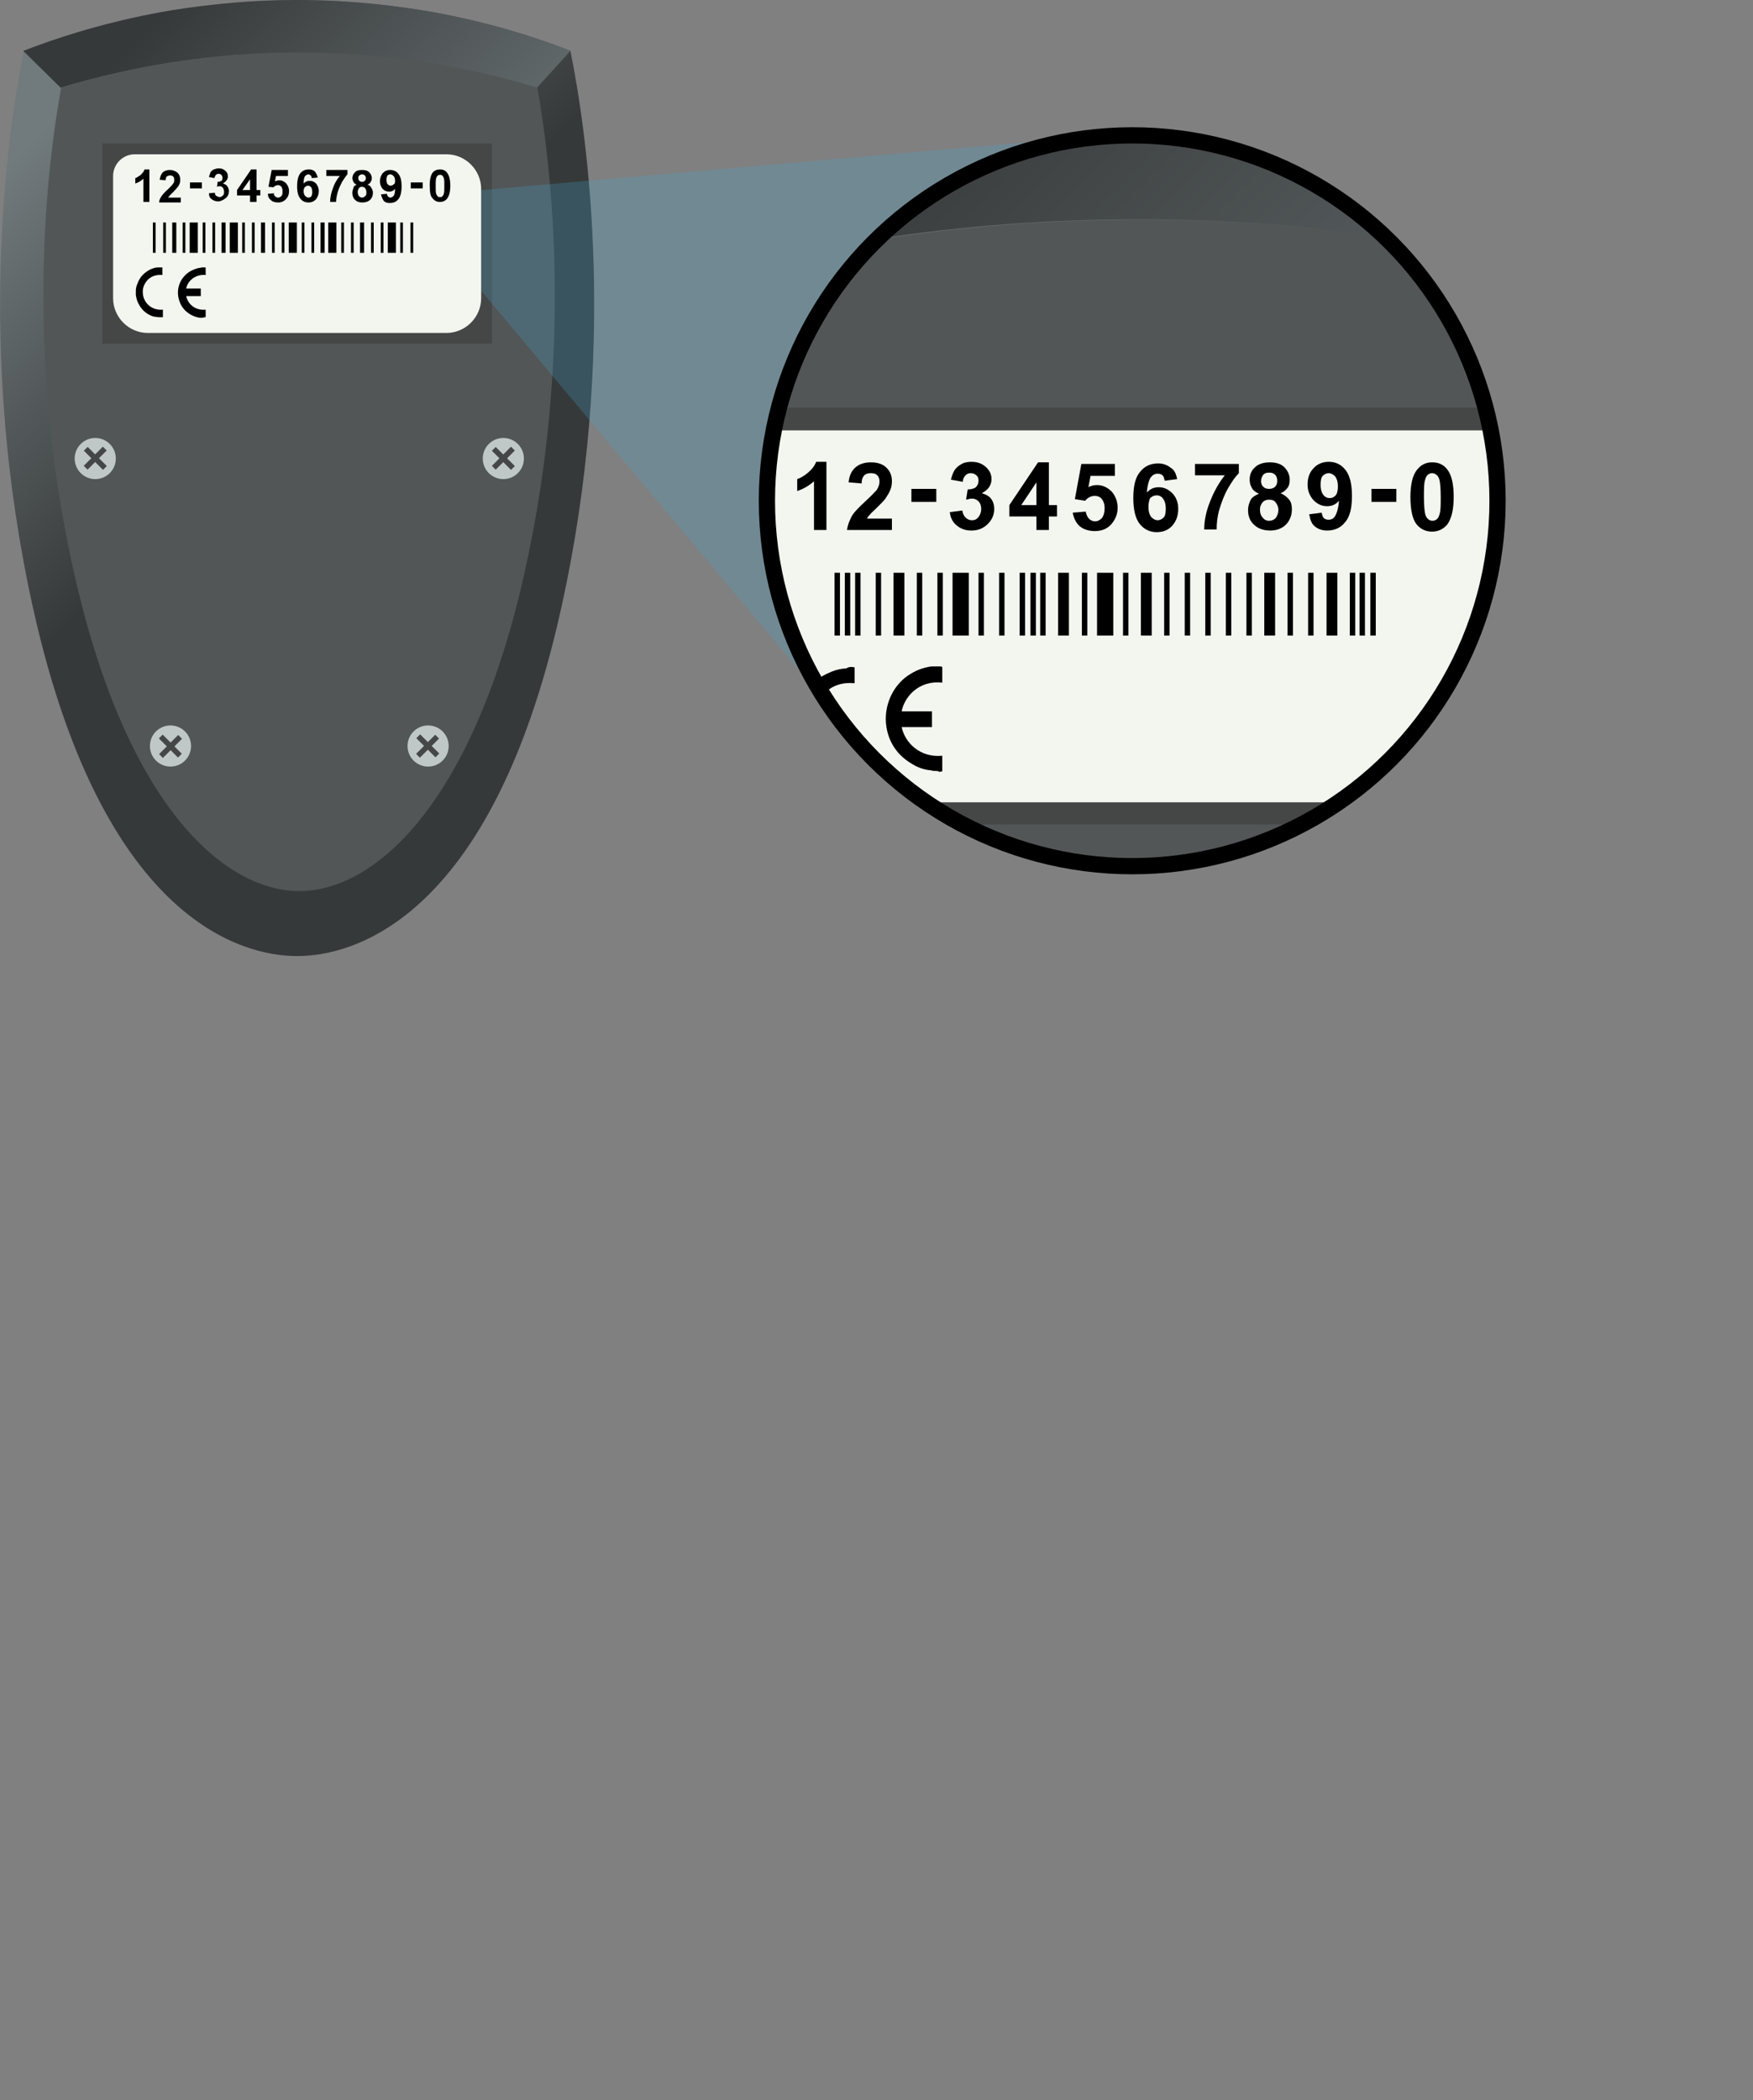 <!-- Generator: Adobe Illustrator 22.0.1, SVG Export Plug-In  -->
<svg version="1.1"
	 xmlns="http://www.w3.org/2000/svg" xmlns:xlink="http://www.w3.org/1999/xlink" xmlns:a="http://ns.adobe.com/AdobeSVGViewerExtensions/3.0/"
	 x="0px" y="0px" width="323.9px" height="387.9px" viewBox="0 0 323.9 387.9" style="enable-background:new 0 0 323.9 387.9;"
	 xml:space="preserve">
<rect x="0" y="0" width="323.9" height="387.9" fill="#808080" stroke="none"/>
<style type="text/css">
	.st0{fill:url(#SVGID_2_);}
	.st1{fill:#525656;}
	.st2{fill:url(#SVGID_3_);}
	.st3{fill:#454747;}
	.st4{opacity:0.25;fill:#46A4CE;}
	.st5{fill:#F3F6EF;}
	.st6{fill:none;stroke:#000000;stroke-width:0.5;stroke-miterlimit:10;}
	.st7{fill:none;stroke:#000000;stroke-width:0.75;stroke-miterlimit:10;}
	.st8{fill:none;stroke:#000000;stroke-width:1.5;stroke-miterlimit:10;}
	.st9{fill:#BFC8C7;}
	.st10{clip-path:url(#SVGID_4_);fill:url(#SVGID_5_);}
	.st11{clip-path:url(#SVGID_4_);fill:#525656;}
	.st12{clip-path:url(#SVGID_4_);fill:url(#SVGID_6_);}
	.st13{clip-path:url(#SVGID_4_);fill:#454747;}
	.st14{clip-path:url(#SVGID_4_);fill:#F3F6EF;}
	.st15{clip-path:url(#SVGID_4_);}
	.st16{fill:none;stroke:#000000;stroke-miterlimit:10;}
	.st17{fill:none;stroke:#000000;stroke-width:2;stroke-miterlimit:10;}
	.st18{fill:none;stroke:#000000;stroke-width:3;stroke-miterlimit:10;}
	.st19{fill:url(#SVGID_7_);}
	.st20{fill:url(#SVGID_8_);}
	.st21{clip-path:url(#SVGID_10_);fill:url(#SVGID_11_);}
	.st22{clip-path:url(#SVGID_10_);fill:#525656;}
	.st23{clip-path:url(#SVGID_10_);fill:url(#SVGID_12_);}
	.st24{clip-path:url(#SVGID_10_);fill:#454747;}
	.st25{clip-path:url(#SVGID_10_);fill:#F3F6EF;}
	.st26{clip-path:url(#SVGID_10_);}
</style>
<defs>
</defs>
<linearGradient id="SVGID_2_" gradientUnits="userSpaceOnUse" x1="6.208" y1="25.506" x2="54.459" y2="73.757">
	<stop  offset="0" style="stop-color:#717A7C"/>
	<stop  offset="1" style="stop-color:#36393A"/>
</linearGradient>
<path class="st0" d="M105.4,9.4C96.7,6,87.6,3.5,78.1,1.9C70.5,0.7,62.8,0,54.9,0S39.3,0.7,31.7,1.9C22.3,3.5,13.1,6,4.4,9.4
	C1.2,25.3-4.4,65,6.1,112.3c13.7,61.6,42,64.3,48.8,64.3s35.2-2.7,48.8-64.3C114.2,65,108.6,25.3,105.4,9.4z"/>
<path class="st1" d="M55.3,164.6c-13.3,0-31-14.6-40.9-55.7C4.7,68.7,8.1,34,11.3,16.2c6.7-2,13.7-3.6,20.7-4.7
	c7.7-1.2,15.6-1.8,23.3-1.8s15.6,0.6,23.3,1.8c7,1.1,13.9,2.6,20.7,4.7c3.1,17.8,6.5,52.5-3.1,92.7
	C86.3,149.9,68.6,164.6,55.3,164.6z"/>
<linearGradient id="SVGID_3_" gradientUnits="userSpaceOnUse" x1="98.34" y1="52.874" x2="38.736" y2="-6.729">
	<stop  offset="0" style="stop-color:#717A7C"/>
	<stop  offset="1" style="stop-color:#36393A"/>
</linearGradient>
<path class="st2" d="M105.4,9.4C96.7,6,87.5,3.5,78,1.9C70.5,0.7,62.8,0,54.9,0S39.2,0.7,31.7,1.9C22.2,3.5,13.1,6,4.3,9.4l6.9,6.8
	c6.7-2,13.7-3.6,20.7-4.7c7.7-1.2,15.6-1.8,23.3-1.8s15.6,0.6,23.3,1.8c7,1.1,13.9,2.6,20.7,4.7"/>
<rect x="18.9" y="26.5" class="st3" width="72" height="37"/>
<polyline class="st4" points="205.3,24.9 74.4,36.4 154.1,131.5 "/>
<g>
	<path class="st5" d="M82.5,61.5H27.3c-3.5,0-6.4-2.9-6.4-6.4V32.5c0-2.2,1.8-4,4-4h57.6c3.5,0,6.4,2.9,6.4,6.4v20.2
		C88.9,58.6,86,61.5,82.5,61.5z"/>
	<g>
		<path d="M27.6,37.3h-1.1V33c-0.4,0.4-0.9,0.7-1.5,0.9v-1c0.3-0.1,0.6-0.3,1-0.6c0.3-0.3,0.6-0.6,0.7-1h0.9V37.3z"/>
		<path d="M33.4,36.3v1.1h-4c0-0.4,0.2-0.8,0.4-1.1s0.6-0.8,1.3-1.4c0.5-0.5,0.8-0.8,0.9-1c0.2-0.2,0.2-0.5,0.2-0.7
			c0-0.3-0.1-0.5-0.2-0.6c-0.1-0.1-0.3-0.2-0.6-0.2c-0.2,0-0.4,0.1-0.6,0.2c-0.1,0.1-0.2,0.4-0.2,0.7l-1.1-0.1
			c0.1-0.6,0.3-1.1,0.6-1.4c0.4-0.3,0.8-0.4,1.3-0.4c0.6,0,1,0.2,1.4,0.5c0.3,0.3,0.5,0.7,0.5,1.2c0,0.3,0,0.5-0.1,0.8
			c-0.1,0.2-0.2,0.5-0.5,0.8c-0.1,0.2-0.4,0.4-0.7,0.8c-0.4,0.3-0.6,0.6-0.7,0.7c-0.1,0.1-0.2,0.2-0.2,0.3H33.4z"/>
		<path d="M35.1,34.8v-1.1h2.2v1.1H35.1z"/>
		<path d="M38.6,35.7l1.1-0.1c0,0.3,0.1,0.5,0.3,0.6c0.2,0.1,0.3,0.2,0.6,0.2c0.2,0,0.4-0.1,0.6-0.3c0.2-0.2,0.2-0.4,0.2-0.7
			c0-0.3-0.1-0.5-0.2-0.7c-0.2-0.2-0.3-0.3-0.6-0.3c-0.1,0-0.3,0-0.5,0.1l0.1-0.9c0.3,0,0.5-0.1,0.7-0.2c0.2-0.1,0.2-0.3,0.2-0.6
			c0-0.2-0.1-0.4-0.2-0.5c-0.1-0.1-0.3-0.2-0.5-0.2c-0.2,0-0.4,0.1-0.5,0.2s-0.2,0.3-0.3,0.6l-1-0.2c0.1-0.4,0.2-0.6,0.3-0.9
			c0.1-0.2,0.4-0.4,0.6-0.5c0.3-0.1,0.6-0.2,0.9-0.2c0.6,0,1,0.2,1.3,0.5c0.3,0.3,0.4,0.6,0.4,1c0,0.5-0.3,0.9-0.9,1.3
			c0.3,0.1,0.6,0.2,0.8,0.5c0.2,0.3,0.3,0.6,0.3,0.9c0,0.5-0.2,1-0.6,1.3s-0.9,0.6-1.4,0.6c-0.5,0-1-0.2-1.3-0.5
			C38.8,36.6,38.6,36.2,38.6,35.7z"/>
		<path d="M46.2,37.3v-1.2h-2.4v-1l2.6-3.8h1v3.8h0.7v1h-0.7v1.2H46.2z M46.2,35.1v-2l-1.4,2H46.2z"/>
		<path d="M49.5,35.8l1.1-0.1c0,0.3,0.1,0.5,0.3,0.6c0.2,0.2,0.3,0.2,0.5,0.2c0.2,0,0.4-0.1,0.6-0.3c0.2-0.2,0.2-0.5,0.2-0.9
			c0-0.4-0.1-0.6-0.2-0.8c-0.2-0.2-0.4-0.3-0.6-0.3c-0.3,0-0.6,0.1-0.9,0.4l-0.9-0.1l0.6-3.1h3v1.1H51l-0.2,1
			c0.3-0.1,0.5-0.2,0.8-0.2c0.5,0,0.9,0.2,1.3,0.6c0.3,0.4,0.5,0.8,0.5,1.4c0,0.5-0.1,0.9-0.4,1.3c-0.4,0.5-0.9,0.8-1.6,0.8
			c-0.5,0-1-0.1-1.3-0.4C49.7,36.7,49.5,36.3,49.5,35.8z"/>
		<path d="M58.7,32.8l-1.1,0.1c0-0.2-0.1-0.4-0.2-0.5c-0.1-0.1-0.3-0.2-0.4-0.2c-0.2,0-0.4,0.1-0.6,0.3c-0.2,0.2-0.3,0.7-0.3,1.4
			c0.3-0.3,0.6-0.5,1.1-0.5c0.5,0,0.9,0.2,1.2,0.5c0.3,0.4,0.5,0.8,0.5,1.4c0,0.6-0.2,1.1-0.5,1.5c-0.4,0.4-0.8,0.6-1.4,0.6
			c-0.6,0-1.1-0.2-1.5-0.7c-0.4-0.5-0.6-1.2-0.6-2.3c0-1.1,0.2-1.9,0.6-2.4c0.4-0.5,0.9-0.7,1.6-0.7c0.4,0,0.8,0.1,1.1,0.4
			C58.4,32,58.6,32.3,58.7,32.8z M56.1,35.3c0,0.4,0.1,0.7,0.3,0.9c0.2,0.2,0.4,0.3,0.6,0.3c0.2,0,0.4-0.1,0.5-0.2
			c0.1-0.2,0.2-0.4,0.2-0.8c0-0.4-0.1-0.7-0.2-0.9c-0.2-0.2-0.3-0.3-0.6-0.3c-0.2,0-0.4,0.1-0.6,0.3C56.2,34.7,56.1,35,56.1,35.3z"
			/>
		<path d="M60.3,32.5v-1.1h3.9v0.8c-0.3,0.3-0.6,0.8-1,1.4c-0.3,0.6-0.6,1.2-0.8,1.9c-0.2,0.7-0.3,1.3-0.3,1.8h-1.1
			c0-0.8,0.2-1.7,0.5-2.5c0.3-0.9,0.7-1.6,1.3-2.3H60.3z"/>
		<path d="M65.9,34.1c-0.3-0.1-0.5-0.3-0.6-0.5c-0.1-0.2-0.2-0.5-0.2-0.7c0-0.4,0.2-0.8,0.5-1.1s0.7-0.4,1.3-0.4
			c0.6,0,1,0.1,1.3,0.4c0.3,0.3,0.5,0.7,0.5,1.1c0,0.3-0.1,0.5-0.2,0.7c-0.1,0.2-0.3,0.4-0.6,0.5c0.3,0.1,0.6,0.3,0.7,0.6
			c0.2,0.3,0.3,0.5,0.3,0.9c0,0.6-0.2,1-0.5,1.3c-0.3,0.3-0.8,0.5-1.4,0.5c-0.5,0-1-0.1-1.3-0.4c-0.4-0.3-0.6-0.8-0.6-1.4
			c0-0.3,0.1-0.6,0.2-0.9C65.3,34.5,65.6,34.2,65.9,34.1z M66.1,35.5c0,0.3,0.1,0.6,0.2,0.7c0.2,0.2,0.4,0.3,0.6,0.3
			c0.2,0,0.4-0.1,0.6-0.3c0.2-0.2,0.2-0.4,0.2-0.7c0-0.3-0.1-0.5-0.2-0.7s-0.4-0.3-0.6-0.3c-0.3,0-0.5,0.1-0.6,0.3
			C66.1,35.1,66.1,35.3,66.1,35.5z M66.2,32.9c0,0.2,0.1,0.4,0.2,0.5c0.1,0.1,0.3,0.2,0.5,0.2c0.2,0,0.4-0.1,0.5-0.2
			c0.1-0.1,0.2-0.3,0.2-0.5c0-0.2-0.1-0.4-0.2-0.5c-0.1-0.1-0.3-0.2-0.5-0.2c-0.2,0-0.4,0.1-0.5,0.2C66.2,32.6,66.2,32.7,66.2,32.9z
			"/>
		<path d="M70.4,35.9l1.1-0.1c0,0.2,0.1,0.4,0.2,0.5c0.1,0.1,0.3,0.2,0.4,0.2c0.2,0,0.4-0.1,0.6-0.3c0.2-0.2,0.3-0.7,0.3-1.3
			c-0.3,0.3-0.6,0.5-1.1,0.5c-0.5,0-0.9-0.2-1.2-0.5c-0.3-0.4-0.5-0.8-0.5-1.4c0-0.6,0.2-1.1,0.5-1.5c0.4-0.4,0.8-0.6,1.4-0.6
			c0.6,0,1.1,0.2,1.5,0.7c0.4,0.5,0.6,1.2,0.6,2.3c0,1.1-0.2,1.9-0.6,2.4c-0.4,0.5-0.9,0.7-1.6,0.7c-0.5,0-0.8-0.1-1.1-0.4
			C70.7,36.8,70.5,36.4,70.4,35.9z M73,33.4c0-0.4-0.1-0.7-0.3-0.9c-0.2-0.2-0.4-0.3-0.6-0.3c-0.2,0-0.4,0.1-0.5,0.2
			c-0.1,0.2-0.2,0.4-0.2,0.8c0,0.4,0.1,0.7,0.2,0.8c0.2,0.2,0.3,0.3,0.6,0.3c0.2,0,0.4-0.1,0.6-0.3C72.9,34,73,33.8,73,33.4z"/>
		<path d="M75.9,34.8v-1.1h2.2v1.1H75.9z"/>
		<path d="M81.3,31.3c0.6,0,1,0.2,1.3,0.6c0.4,0.5,0.6,1.3,0.6,2.4c0,1.1-0.2,1.9-0.6,2.4c-0.3,0.4-0.8,0.6-1.3,0.6
			c-0.6,0-1-0.2-1.4-0.7c-0.4-0.4-0.5-1.2-0.5-2.4c0-1.1,0.2-1.9,0.6-2.4C80.3,31.5,80.7,31.3,81.3,31.3z M81.3,32.3
			c-0.1,0-0.3,0-0.4,0.1c-0.1,0.1-0.2,0.2-0.3,0.5c-0.1,0.3-0.1,0.8-0.1,1.5c0,0.7,0,1.2,0.1,1.4c0.1,0.3,0.2,0.4,0.3,0.5
			c0.1,0.1,0.2,0.1,0.4,0.1s0.3,0,0.4-0.1c0.1-0.1,0.2-0.2,0.3-0.5c0.1-0.3,0.1-0.8,0.1-1.5c0-0.7,0-1.2-0.1-1.4
			c-0.1-0.3-0.2-0.4-0.3-0.5C81.6,32.3,81.5,32.3,81.3,32.3z"/>
	</g>
	<g>
		<line class="st6" x1="28.5" y1="41.1" x2="28.5" y2="46.7"/>
		<line class="st6" x1="30.4" y1="41.1" x2="30.4" y2="46.7"/>
		<line class="st7" x1="32.2" y1="41.1" x2="32.2" y2="46.7"/>
		<line class="st6" x1="34" y1="41.1" x2="34" y2="46.7"/>
		<line class="st8" x1="35.8" y1="41.1" x2="35.8" y2="46.7"/>
		<line class="st6" x1="37.7" y1="41.1" x2="37.7" y2="46.7"/>
		<line class="st6" x1="39.5" y1="41.1" x2="39.5" y2="46.7"/>
		<line class="st8" x1="43.2" y1="41.1" x2="43.2" y2="46.7"/>
		<line class="st7" x1="41.3" y1="41.1" x2="41.3" y2="46.7"/>
		<line class="st6" x1="45" y1="41.1" x2="45" y2="46.7"/>
		<line class="st6" x1="46.8" y1="41.1" x2="46.8" y2="46.7"/>
		<line class="st7" x1="48.6" y1="41.1" x2="48.6" y2="46.7"/>
		<line class="st6" x1="50.5" y1="41.1" x2="50.5" y2="46.7"/>
		<line class="st6" x1="52.3" y1="41.1" x2="52.3" y2="46.7"/>
		<line class="st8" x1="54.1" y1="41.1" x2="54.1" y2="46.7"/>
		<line class="st6" x1="56" y1="41.1" x2="56" y2="46.7"/>
		<line class="st6" x1="57.8" y1="41.1" x2="57.8" y2="46.7"/>
		<line class="st8" x1="61.4" y1="41.1" x2="61.4" y2="46.7"/>
		<line class="st7" x1="59.6" y1="41.1" x2="59.6" y2="46.7"/>
		<line class="st6" x1="63.3" y1="41.1" x2="63.3" y2="46.7"/>
		<line class="st6" x1="65.1" y1="41.1" x2="65.1" y2="46.7"/>
		<line class="st7" x1="66.9" y1="41.1" x2="66.9" y2="46.7"/>
		<line class="st6" x1="68.8" y1="41.1" x2="68.8" y2="46.7"/>
		<line class="st6" x1="70.6" y1="41.1" x2="70.6" y2="46.7"/>
		<line class="st8" x1="72.4" y1="41.1" x2="72.4" y2="46.7"/>
		<line class="st6" x1="74.2" y1="41.1" x2="74.2" y2="46.7"/>
		<line class="st6" x1="76.1" y1="41.1" x2="76.1" y2="46.7"/>
	</g>
	<g>
		<path d="M37.2,58.7c-0.1,0-0.2,0-0.3,0c-0.6-0.1-1.2-0.3-1.7-0.6c-1.2-0.7-1.9-1.7-2.2-3c-0.4-1.7,0.2-3.5,1.6-4.6
			c0.6-0.5,1.3-0.8,2.1-1c0.2,0,0.3,0,0.5-0.1c0,0,0,0,0.1,0c0.2,0,0.3,0,0.5,0c0.1,0,0.2,0,0.2,0c0,0.5,0,0.9,0,1.4
			c-2.1-0.2-3.4,1.3-3.6,2.5c0.9,0,1.8,0,2.7,0c0,0.5,0,0.9,0,1.4c-0.9,0-1.8,0-2.7,0c0.3,1.4,1.6,2.7,3.6,2.5c0,0.5,0,0.9,0,1.4
			c-0.1,0-0.2,0-0.2,0C37.5,58.7,37.4,58.7,37.2,58.7z"/>
		<path d="M29.8,49.4c0.1,0,0.2,0,0.2,0c0,0.5,0,0.9,0,1.4c-1.1-0.1-2.1,0.2-2.8,1c-0.6,0.7-0.9,1.5-0.8,2.4c0.1,1.7,1.6,3.2,3.7,3
			c0,0.5,0,0.9,0,1.4c-0.1,0-0.2,0-0.2,0c-0.1,0-0.3,0-0.4,0c0,0,0,0-0.1,0c-0.3,0-0.6-0.1-0.9-0.1c-1.2-0.3-2.2-1.1-2.8-2.2
			c-0.3-0.5-0.5-1.1-0.6-1.8c0-0.1,0-0.2,0-0.3c0-0.1,0-0.3,0-0.4c0,0,0,0,0-0.1c0-0.4,0.1-0.9,0.3-1.3c0.4-1.2,1.2-2,2.3-2.6
			c0.5-0.2,0.9-0.4,1.5-0.4c0.1,0,0.2,0,0.3,0C29.5,49.4,29.7,49.4,29.8,49.4z"/>
	</g>
</g>
<g>
	<circle class="st9" cx="17.6" cy="84.7" r="3.8"/>
	<rect x="17.1" y="82.2" transform="matrix(0.707 -0.707 0.707 0.707 -54.712 37.228)" class="st3" width="1" height="5"/>
	<rect x="17.1" y="82.2" transform="matrix(-0.707 -0.707 0.707 -0.707 -29.848 156.952)" class="st3" width="1" height="5"/>
</g>
<g>
	<circle class="st9" cx="31.5" cy="137.8" r="3.8"/>
	<rect x="31" y="135.3" transform="matrix(0.707 -0.707 0.707 0.707 -88.225 62.66)" class="st3" width="1" height="5"/>
	<rect x="31" y="135.3" transform="matrix(-0.707 -0.707 0.707 -0.707 -43.642 257.577)" class="st3" width="1" height="5"/>
</g>
<g>
	<circle class="st9" cx="79.1" cy="137.8" r="3.8"/>
	<rect x="78.6" y="135.3" transform="matrix(0.707 -0.707 0.707 0.707 -74.304 96.269)" class="st3" width="1" height="5"/>
	<rect x="78.6" y="135.3" transform="matrix(-0.707 -0.707 0.707 -0.707 37.496 291.185)" class="st3" width="1" height="5"/>
</g>
<g>
	<circle class="st9" cx="93" cy="84.7" r="3.8"/>
	<rect x="92.5" y="82.2" transform="matrix(0.707 -0.707 0.707 0.707 -32.627 90.546)" class="st3" width="1" height="5"/>
	<rect x="92.5" y="82.2" transform="matrix(-0.707 -0.707 0.707 -0.707 98.873 210.27)" class="st3" width="1" height="5"/>
</g>
<g>
	<defs>
		<circle id="SVGID_1_" cx="209.2" cy="92.5" r="67.5"/>
	</defs>
	<clipPath id="SVGID_4_">
		<use xlink:href="#SVGID_1_"  style="overflow:visible;"/>
	</clipPath>
	<linearGradient id="SVGID_5_" gradientUnits="userSpaceOnUse" x1="108.186" y1="73.316" x2="208.655" y2="173.784">
		<stop  offset="0" style="stop-color:#717A7C"/>
		<stop  offset="1" style="stop-color:#36393A"/>
	</linearGradient>
	<path class="st10" d="M314.8,39.8c-18.2-7-37.3-12.3-57-15.6c-15.7-2.6-31.8-4-48.2-4s-32.5,1.4-48.2,4c-19.7,3.3-38.8,8.5-57,15.6
		c-6.6,33.2-18.3,115.8,3.6,214.2c28.5,128.3,87.5,133.9,101.7,133.9c14.2,0,73.2-5.6,101.7-133.9
		C333.1,155.6,321.4,72.9,314.8,39.8z"/>
	<path class="st11" d="M210.4,362.9c-27.6,0-64.5-30.5-85.1-116c-20.1-83.7-13-155.8-6.5-192.9c14-4.2,28.5-7.5,43-9.7
		c16-2.5,32.4-3.7,48.6-3.7s32.6,1.2,48.6,3.7c14.6,2.2,29,5.5,43,9.7c6.5,37.1,13.6,109.3-6.5,192.9
		C274.9,332.4,238,362.9,210.4,362.9z"/>
	<linearGradient id="SVGID_6_" gradientUnits="userSpaceOnUse" x1="300.025" y1="130.302" x2="175.917" y2="6.194">
		<stop  offset="0" style="stop-color:#717A7C"/>
		<stop  offset="1" style="stop-color:#36393A"/>
	</linearGradient>
	<path class="st12" d="M314.7,39.8c-18.2-7-37.3-12.3-57-15.6c-15.7-2.6-31.8-4-48.2-4s-32.5,1.4-48.2,4c-19.7,3.3-38.8,8.5-57,15.6
		l14.4,14.1c14-4.2,28.5-7.5,43-9.7c16-2.5,32.4-3.7,48.6-3.7s32.6,1.2,48.6,3.7c14.6,2.2,29,5.5,43,9.7"/>
	<rect x="134.5" y="75.3" class="st13" width="149.9" height="77"/>
	<path class="st14" d="M273.9,148.2H145.1c-3.5,0-6.4-2.9-6.4-6.4V83.5c0-2.2,1.8-4,4-4h131.2c3.5,0,6.4,2.9,6.4,6.4v55.9
		C280.3,145.3,277.4,148.2,273.9,148.2z"/>
	<g class="st15">
		<path d="M152.8,97.9h-2.4v-9c-0.9,0.8-1.9,1.4-3.1,1.8v-2.2c0.6-0.2,1.3-0.6,2-1.2c0.7-0.6,1.2-1.2,1.5-2h1.9V97.9z"/>
		<path d="M164.8,95.7v2.2h-8.3c0.1-0.8,0.4-1.6,0.8-2.4s1.3-1.7,2.7-3c1.1-1,1.7-1.7,2-2c0.3-0.5,0.5-1,0.5-1.5
			c0-0.5-0.1-0.9-0.4-1.2c-0.3-0.3-0.7-0.4-1.2-0.4c-0.5,0-0.9,0.1-1.2,0.4c-0.3,0.3-0.5,0.8-0.5,1.5l-2.4-0.2
			c0.1-1.3,0.6-2.2,1.3-2.8s1.7-0.9,2.8-0.9c1.2,0,2.2,0.3,2.9,1s1,1.5,1,2.5c0,0.6-0.1,1.1-0.3,1.6c-0.2,0.5-0.5,1-0.9,1.6
			c-0.3,0.4-0.8,0.9-1.5,1.6c-0.7,0.7-1.2,1.1-1.4,1.4c-0.2,0.2-0.4,0.4-0.5,0.7H164.8z"/>
		<path d="M168.4,92.7v-2.4h4.6v2.4H168.4z"/>
		<path d="M175.5,94.6l2.3-0.3c0.1,0.6,0.3,1,0.6,1.3c0.3,0.3,0.7,0.5,1.2,0.5c0.5,0,0.9-0.2,1.2-0.6c0.3-0.4,0.5-0.9,0.5-1.5
			c0-0.6-0.2-1.1-0.5-1.4s-0.7-0.5-1.2-0.5c-0.3,0-0.7,0.1-1.1,0.2l0.3-1.9c0.6,0,1.1-0.1,1.5-0.4c0.3-0.3,0.5-0.7,0.5-1.2
			c0-0.4-0.1-0.8-0.4-1c-0.2-0.2-0.6-0.4-1-0.4c-0.4,0-0.7,0.1-1,0.4c-0.3,0.3-0.5,0.7-0.5,1.2l-2.2-0.4c0.2-0.8,0.4-1.3,0.7-1.8
			c0.3-0.4,0.7-0.8,1.3-1.1c0.5-0.3,1.2-0.4,1.8-0.4c1.2,0,2.1,0.4,2.8,1.1c0.6,0.6,0.9,1.3,0.9,2.1c0,1.1-0.6,2-1.8,2.6
			c0.7,0.2,1.3,0.5,1.7,1c0.4,0.5,0.6,1.2,0.6,1.9c0,1.1-0.4,2-1.2,2.8c-0.8,0.8-1.8,1.2-3,1.2c-1.1,0-2-0.3-2.8-1
			C176.1,96.5,175.6,95.7,175.5,94.6z"/>
		<path d="M191.5,97.9v-2.5h-5v-2.1l5.3-7.9h2v7.9h1.5v2.1h-1.5v2.5H191.5z M191.5,93.3v-4.2l-2.8,4.2H191.5z"/>
		<path d="M198.2,94.7l2.4-0.2c0.1,0.5,0.3,1,0.6,1.3c0.3,0.3,0.7,0.5,1.1,0.5c0.5,0,0.9-0.2,1.3-0.6c0.3-0.4,0.5-1,0.5-1.8
			c0-0.8-0.2-1.3-0.5-1.7c-0.3-0.4-0.8-0.6-1.3-0.6c-0.7,0-1.3,0.3-1.8,0.9l-1.9-0.3l1.2-6.5h6.2v2.2h-4.5l-0.4,2.1
			c0.5-0.3,1.1-0.4,1.6-0.4c1,0,1.9,0.4,2.7,1.2c0.7,0.8,1.1,1.8,1.1,3c0,1-0.3,1.9-0.9,2.7c-0.8,1.1-1.9,1.6-3.3,1.6
			c-1.1,0-2.1-0.3-2.8-0.9C198.8,96.6,198.4,95.7,198.2,94.7z"/>
		<path d="M217.5,88.5l-2.3,0.3c-0.1-0.5-0.2-0.8-0.4-1c-0.2-0.2-0.5-0.3-0.9-0.3c-0.5,0-0.9,0.2-1.3,0.7c-0.3,0.5-0.6,1.4-0.7,2.8
			c0.6-0.7,1.3-1,2.2-1c1,0,1.8,0.4,2.5,1.1s1.1,1.7,1.1,2.9c0,1.3-0.4,2.3-1.1,3.1c-0.7,0.8-1.7,1.2-2.9,1.2
			c-1.2,0-2.3-0.5-3.1-1.5c-0.8-1-1.2-2.6-1.2-4.8c0-2.3,0.4-3.9,1.3-4.9c0.8-1,1.9-1.5,3.3-1.5c0.9,0,1.7,0.3,2.3,0.8
			C217,86.8,217.3,87.5,217.5,88.5z M212.2,93.7c0,0.8,0.2,1.4,0.5,1.8c0.4,0.4,0.8,0.6,1.2,0.6c0.4,0,0.8-0.2,1.1-0.5
			s0.4-0.9,0.4-1.7c0-0.8-0.2-1.4-0.5-1.8s-0.7-0.6-1.2-0.6c-0.5,0-0.8,0.2-1.2,0.5C212.3,92.5,212.2,93,212.2,93.7z"/>
		<path d="M220.8,87.9v-2.2h8.1v1.7c-0.7,0.7-1.3,1.6-2,2.8c-0.7,1.2-1.2,2.6-1.6,3.9c-0.4,1.4-0.5,2.6-0.5,3.7h-2.3
			c0-1.7,0.4-3.5,1.1-5.2c0.7-1.8,1.6-3.4,2.7-4.8H220.8z"/>
		<path d="M232.6,91.2c-0.6-0.3-1.1-0.6-1.3-1.1c-0.3-0.5-0.4-1-0.4-1.5c0-0.9,0.3-1.7,1-2.3c0.6-0.6,1.6-0.9,2.7-0.9
			c1.2,0,2.1,0.3,2.7,0.9c0.6,0.6,1,1.4,1,2.3c0,0.6-0.1,1.1-0.4,1.5c-0.3,0.4-0.7,0.8-1.3,1c0.7,0.3,1.2,0.7,1.6,1.2
			c0.4,0.5,0.5,1.1,0.5,1.8c0,1.1-0.4,2.1-1.1,2.8c-0.7,0.7-1.7,1.1-2.9,1.1c-1.1,0-2.1-0.3-2.8-0.9c-0.9-0.7-1.3-1.7-1.3-2.9
			c0-0.7,0.2-1.3,0.5-1.9C231.3,91.9,231.9,91.5,232.6,91.2z M232.8,94.1c0,0.7,0.2,1.2,0.5,1.5c0.3,0.4,0.7,0.6,1.2,0.6
			c0.5,0,0.9-0.2,1.2-0.5c0.3-0.4,0.5-0.9,0.5-1.5c0-0.6-0.2-1-0.5-1.4s-0.7-0.5-1.2-0.5c-0.6,0-1,0.2-1.3,0.6
			S232.8,93.7,232.8,94.1z M233,88.8c0,0.5,0.1,0.8,0.4,1.1c0.3,0.3,0.6,0.4,1.1,0.4c0.4,0,0.8-0.1,1.1-0.4c0.3-0.3,0.4-0.6,0.4-1.1
			c0-0.4-0.1-0.8-0.4-1.1c-0.3-0.3-0.6-0.4-1.1-0.4c-0.5,0-0.8,0.1-1.1,0.4C233.2,88,233,88.4,233,88.8z"/>
		<path d="M241.9,95l2.3-0.3c0.1,0.5,0.2,0.8,0.4,1c0.2,0.2,0.5,0.3,0.9,0.3c0.5,0,0.9-0.2,1.2-0.7c0.3-0.5,0.6-1.4,0.7-2.8
			c-0.6,0.7-1.3,1-2.2,1c-1,0-1.8-0.4-2.5-1.1c-0.7-0.8-1.1-1.7-1.1-2.9c0-1.3,0.4-2.3,1.1-3c0.7-0.8,1.7-1.2,2.8-1.2
			c1.3,0,2.3,0.5,3.1,1.5c0.8,1,1.2,2.6,1.2,4.8c0,2.3-0.4,3.9-1.3,4.9c-0.8,1-1.9,1.5-3.3,1.5c-1,0-1.7-0.3-2.3-0.8
			C242.4,96.8,242.1,96.1,241.9,95z M247.2,89.8c0-0.8-0.2-1.4-0.5-1.8c-0.4-0.4-0.8-0.6-1.2-0.6c-0.4,0-0.8,0.2-1.1,0.5
			c-0.3,0.3-0.4,0.9-0.4,1.7c0,0.8,0.2,1.4,0.5,1.8c0.3,0.4,0.7,0.6,1.2,0.6c0.5,0,0.8-0.2,1.1-0.5
			C247.1,91.1,247.2,90.5,247.2,89.8z"/>
		<path d="M253.4,92.7v-2.4h4.6v2.4H253.4z"/>
		<path d="M264.6,85.4c1.2,0,2.1,0.4,2.8,1.3c0.8,1,1.2,2.7,1.2,5.1c0,2.3-0.4,4-1.2,5.1c-0.7,0.8-1.6,1.3-2.8,1.3
			c-1.2,0-2.2-0.5-2.9-1.4c-0.7-0.9-1.1-2.6-1.1-5c0-2.3,0.4-4,1.2-5C262.5,85.9,263.4,85.4,264.6,85.4z M264.6,87.4
			c-0.3,0-0.5,0.1-0.8,0.3c-0.2,0.2-0.4,0.5-0.5,1c-0.2,0.6-0.2,1.7-0.2,3.1c0,1.5,0.1,2.5,0.2,3c0.1,0.5,0.3,0.9,0.6,1.1
			c0.2,0.2,0.5,0.3,0.8,0.3s0.5-0.1,0.8-0.3c0.2-0.2,0.4-0.5,0.5-1c0.2-0.6,0.2-1.6,0.2-3.1c0-1.5-0.1-2.5-0.2-3
			c-0.1-0.5-0.3-0.9-0.6-1.1C265.1,87.5,264.9,87.4,264.6,87.4z"/>
	</g>
	<g class="st15">
		<line class="st16" x1="154.7" y1="105.8" x2="154.7" y2="117.4"/>
		<line class="st16" x1="158.5" y1="105.8" x2="158.5" y2="117.4"/>
		<line class="st16" x1="156.6" y1="105.8" x2="156.6" y2="117.4"/>
		<line class="st16" x1="162.3" y1="105.8" x2="162.3" y2="117.4"/>
		<line class="st17" x1="166.1" y1="105.8" x2="166.1" y2="117.4"/>
		<line class="st16" x1="169.9" y1="105.8" x2="169.9" y2="117.4"/>
		<line class="st16" x1="173.7" y1="105.8" x2="173.7" y2="117.4"/>
		<line class="st18" x1="177.5" y1="105.8" x2="177.5" y2="117.4"/>
		<line class="st16" x1="185.1" y1="105.8" x2="185.1" y2="117.4"/>
		<line class="st16" x1="181.3" y1="105.8" x2="181.3" y2="117.4"/>
		<line class="st16" x1="188.9" y1="105.8" x2="188.9" y2="117.4"/>
		<line class="st16" x1="192.7" y1="105.8" x2="192.7" y2="117.4"/>
		<line class="st17" x1="196.5" y1="105.8" x2="196.5" y2="117.4"/>
		<line class="st16" x1="200.4" y1="105.8" x2="200.4" y2="117.4"/>
		<line class="st18" x1="204.2" y1="105.8" x2="204.2" y2="117.4"/>
		<line class="st16" x1="208" y1="105.8" x2="208" y2="117.4"/>
		<line class="st17" x1="211.8" y1="105.8" x2="211.8" y2="117.4"/>
		<line class="st16" x1="215.6" y1="105.8" x2="215.6" y2="117.4"/>
		<line class="st16" x1="223.2" y1="105.8" x2="223.2" y2="117.4"/>
		<line class="st16" x1="219.4" y1="105.8" x2="219.4" y2="117.4"/>
		<line class="st16" x1="227" y1="105.8" x2="227" y2="117.4"/>
		<line class="st16" x1="230.8" y1="105.8" x2="230.8" y2="117.4"/>
		<line class="st17" x1="234.6" y1="105.8" x2="234.6" y2="117.4"/>
		<line class="st16" x1="238.4" y1="105.8" x2="238.4" y2="117.4"/>
		<line class="st16" x1="242.2" y1="105.8" x2="242.2" y2="117.4"/>
		<line class="st17" x1="246.1" y1="105.8" x2="246.1" y2="117.4"/>
		<line class="st16" x1="249.9" y1="105.8" x2="249.9" y2="117.4"/>
		<line class="st16" x1="251.7" y1="105.8" x2="251.7" y2="117.4"/>
		<line class="st16" x1="190.9" y1="105.8" x2="190.9" y2="117.4"/>
		<line class="st16" x1="253.7" y1="105.8" x2="253.7" y2="117.4"/>
	</g>
	<g class="st15">
		<path d="M172.7,142.4c-0.2,0-0.4,0-0.6-0.1c-1.3-0.1-2.5-0.5-3.6-1.2c-2.4-1.4-4-3.5-4.6-6.2c-0.8-3.6,0.5-7.4,3.3-9.7
			c1.3-1,2.7-1.7,4.3-2c0.4-0.1,0.7-0.1,1.1-0.1c0,0,0.1,0,0.1,0c0.3,0,0.6,0,0.9,0c0.2,0,0.3,0,0.5,0.1c0,1,0,1.9,0,2.9
			c-4.3-0.5-7,2.6-7.5,5.3c1.9,0,3.7,0,5.6,0c0,1,0,1.9,0,2.9c-1.9,0-3.7,0-5.6,0c0.6,2.9,3.4,5.7,7.5,5.3c0,1,0,1.9,0,2.9
			c-0.2,0-0.3,0-0.5,0.1C173.4,142.4,173,142.4,172.7,142.4z"/>
		<path d="M157.4,123.2c0.2,0,0.3,0,0.5,0.1c0,1,0,1.9,0,2.9c-2.3-0.2-4.3,0.4-5.9,2.2c-1.3,1.4-1.8,3.1-1.7,4.9
			c0.2,3.6,3.3,6.7,7.6,6.3c0,1,0,1.9,0,2.9c-0.2,0-0.3,0-0.5,0.1c-0.3,0-0.6,0-0.9,0c0,0-0.1,0-0.1,0c-0.6,0-1.2-0.1-1.8-0.3
			c-2.6-0.7-4.5-2.2-5.9-4.5c-0.7-1.1-1.1-2.4-1.2-3.7c0-0.2,0-0.4-0.1-0.6c0-0.3,0-0.6,0-0.9c0,0,0-0.1,0-0.1
			c0.1-0.9,0.2-1.8,0.6-2.7c0.9-2.5,2.5-4.3,4.9-5.4c1-0.5,2-0.8,3-0.9c0.2,0,0.4,0,0.6-0.1C156.8,123.2,157.1,123.2,157.4,123.2z"
			/>
	</g>
</g>
<circle class="st18" cx="209.2" cy="92.5" r="67.5"/>
</svg>
